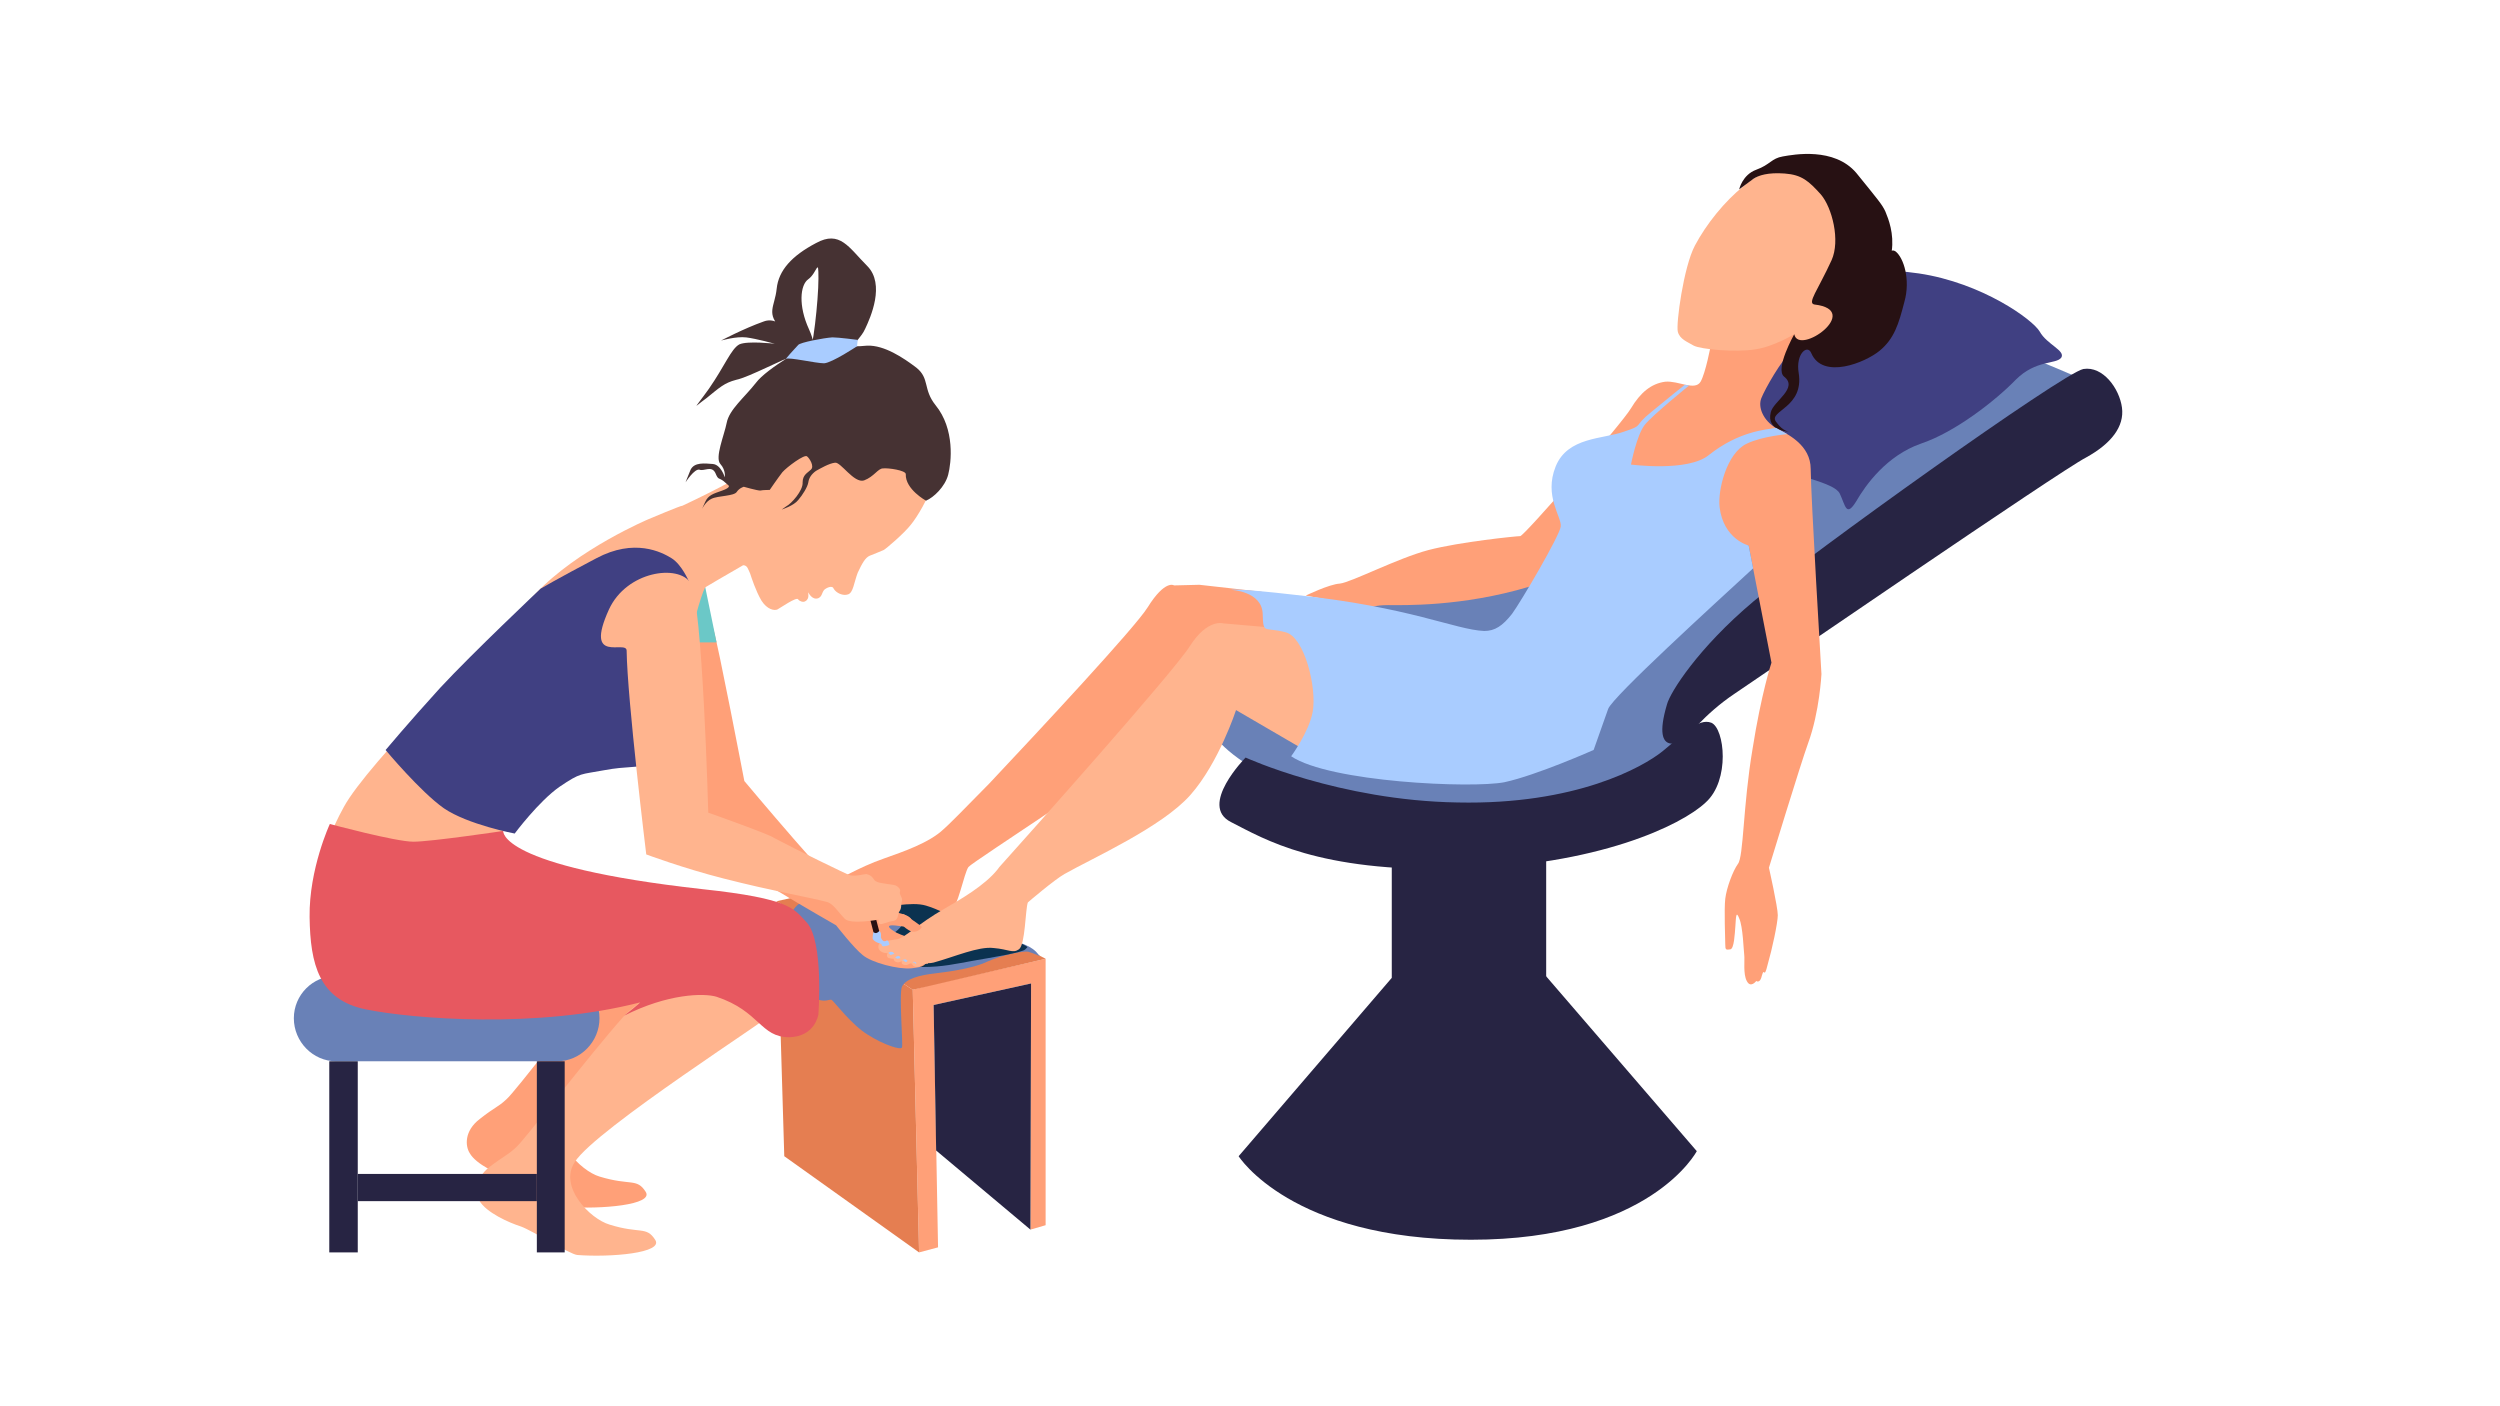<?xml version="1.0" encoding="UTF-8" standalone="no" ?>
<!DOCTYPE svg PUBLIC "-//W3C//DTD SVG 1.1//EN" "http://www.w3.org/Graphics/SVG/1.1/DTD/svg11.dtd">
<svg xmlns="http://www.w3.org/2000/svg" xmlns:xlink="http://www.w3.org/1999/xlink" version="1.1" width="1280" height="720" viewBox="0 0 1280 720" xml:space="preserve">
<desc>Created with Fabric.js 5.2.4</desc>
<defs>
</defs>
<rect x="0" y="0" width="100%" height="100%" fill="transparent"></rect>
<g transform="matrix(1 0 0 1 640 360)" id="102dd273-9c9c-404b-8c53-b9aa4dc573d5"  >
<rect style="stroke: none; stroke-width: 1; stroke-dasharray: none; stroke-linecap: butt; stroke-dashoffset: 0; stroke-linejoin: miter; stroke-miterlimit: 4; fill: rgb(255,255,255); fill-rule: nonzero; opacity: 1; visibility: hidden;" vector-effect="non-scaling-stroke"  x="-640" y="-360" rx="0" ry="0" width="1280" height="720" />
</g>
<g transform="matrix(Infinity NaN NaN Infinity 0 0)" id="5ed83e2c-71a1-422f-9fb1-b644bd15e150"  >
</g>
<g transform="matrix(3.24 0 0 3.24 618.53 360.84)"  >
<g style="" vector-effect="non-scaling-stroke"   >
		<g transform="matrix(1 0 0 1 -90.65 55.25)"  >
<path style="stroke: none; stroke-width: 1; stroke-dasharray: none; stroke-linecap: butt; stroke-dashoffset: 0; stroke-linejoin: miter; stroke-miterlimit: 4; fill: rgb(255,160,120); fill-rule: nonzero; opacity: 1;" vector-effect="non-scaling-stroke"  transform=" translate(-54.13, -142.8)" d="M 72.7 118.6 C 72.7 118.6 85.8 121.1 78.3 129.9 C 77.2 131.3 46.5 147 43.1 152.2 C 40.6 156.1 45.6 161.2 48.6 162.1 C 53.5 163.6 54.5 162.3 55.9 164.5 C 57.3 166.6 48.7 167.3 43.5 166.9 C 42.3 166.8 36.6 163.1 34.6 162.5 C 32.7 161.8 29.1 160.2 28.1 158.4 C 27.4 157.3 27.2 154.9 29.7 153 C 32.1 151.1 32.5 151.2 33.9 149.9 C 35.3 148.7 44.9 136 51 129.1 C 54.5 125.1 65.5 120.9 65.5 120.9 z" stroke-linecap="round" />
</g>
		<g transform="matrix(1 0 0 1 -120.32 49.59)"  >
<path style="stroke: none; stroke-width: 1; stroke-dasharray: none; stroke-linecap: butt; stroke-dashoffset: 0; stroke-linejoin: miter; stroke-miterlimit: 4; fill: rgb(105,129,183); fill-rule: nonzero; opacity: 1;" vector-effect="non-scaling-stroke"  transform=" translate(-24.45, -137.15)" d="M 41.9 143.9 L 7 143.9 C 3.3 143.9 0.3 140.8 0.3 137.1 C 0.3 133.4 3.3 130.4 7 130.4 L 41.9 130.4 C 45.6 130.4 48.6 133.4 48.6 137.1 C 48.6 140.8 45.6 143.9 41.9 143.9 z" stroke-linecap="round" />
</g>
		<g transform="matrix(1 0 0 1 68.32 -22.25)"  >
<path style="stroke: none; stroke-width: 1; stroke-dasharray: none; stroke-linecap: butt; stroke-dashoffset: 0; stroke-linejoin: miter; stroke-miterlimit: 4; fill: rgb(105,129,183); fill-rule: nonzero; opacity: 1;" vector-effect="non-scaling-stroke"  transform=" translate(-213.09, -65.31)" d="M 281.7 35.6 C 281.7 35.6 265 28.2 256.3 26.9 C 247.6 25.7 239 26.2 233.4 28.9 C 227.7 31.6 215.3 43.7 203.7 58.9 C 192 74.1 166.3 68.2 158.6 73.9 C 150.9 79.6 145.5 79.8 144 86.6 C 142.4 93.4 154.7 101 167.6 103 C 180.6 105.1 200.3 104.7 209.6 101.9 C 219 99.1 223 93.2 222 90.7 C 221.1 88.1 222.5 81.1 233.2 72.8 C 244 64.5 280.4 44 281.7 41 C 283.1 38 281.7 35.6 281.7 35.6 z" stroke-linecap="round" />
</g>
		<g transform="matrix(1 0 0 1 106.53 -49.74)"  >
<path style="stroke: none; stroke-width: 1; stroke-dasharray: none; stroke-linecap: butt; stroke-dashoffset: 0; stroke-linejoin: miter; stroke-miterlimit: 4; fill: rgb(64,64,130); fill-rule: nonzero; opacity: 1;" vector-effect="non-scaling-stroke"  transform=" translate(-251.3, -37.82)" d="M 222.9 41.6 C 222.9 41.6 225 45.8 231 48.6 C 237.1 51.5 243.7 52.3 244.6 54.2 C 245.5 56.1 245.6 58 247.2 55.4 C 248.7 52.8 252 48.2 257.4 46.3 C 262.8 44.5 269.2 39.5 272.4 36.2 C 275.6 33 278.8 33.8 279.6 32.7 C 280.3 31.6 277.3 30.6 276.2 28.6 C 275.1 26.7 267.1 20.9 257.1 19.4 C 247.2 17.9 238.1 20.6 234.7 23.4 C 222.9 33.4 222.9 41.6 222.9 41.6 z" stroke-linecap="round" />
</g>
		<g transform="matrix(1 0 0 1 41.23 33.74)"  >
<path style="stroke: none; stroke-width: 1; stroke-dasharray: none; stroke-linecap: butt; stroke-dashoffset: 0; stroke-linejoin: miter; stroke-miterlimit: 4; fill: rgb(39,36,67); fill-rule: nonzero; opacity: 1;" vector-effect="non-scaling-stroke"  transform=" translate(-186, -121.3)" d="M 173.8 110 L 173.8 130.7 C 173.8 130.7 178.7 133.7 186.3 133.7 C 193.9 133.7 198.2 131.1 198.2 131.1 L 198.2 108.9 z" stroke-linecap="round" />
</g>
		<g transform="matrix(1 0 0 1 41.03 63.09)"  >
<path style="stroke: none; stroke-width: 1; stroke-dasharray: none; stroke-linecap: butt; stroke-dashoffset: 0; stroke-linejoin: miter; stroke-miterlimit: 4; fill: rgb(39,36,67); fill-rule: nonzero; opacity: 1;" vector-effect="non-scaling-stroke"  transform=" translate(-185.8, -150.65)" d="M 175.1 129.2 L 149.6 158.9 C 149.6 158.9 157.9 172.1 186.3 172.1 C 214.7 172.1 222 158.1 222 158.1 L 197.1 129.2 z" stroke-linecap="round" />
</g>
		<g transform="matrix(1 0 0 1 41.56 14.34)"  >
<path style="stroke: none; stroke-width: 1; stroke-dasharray: none; stroke-linecap: butt; stroke-dashoffset: 0; stroke-linejoin: miter; stroke-miterlimit: 4; fill: rgb(39,36,67); fill-rule: nonzero; opacity: 1;" vector-effect="non-scaling-stroke"  transform=" translate(-186.33, -101.9)" d="M 150.7 95.9 C 150.7 95.9 165.5 102.7 184.2 103 C 202.9 103.4 213.5 97.4 216.6 94.9 C 219.8 92.3 222.2 89.6 224.3 90.4 C 226.4 91.3 227.3 99.5 223.4 103 C 219.6 106.6 206.3 113 184.2 113.5 C 162.1 114 153.7 108.8 148.4 106.1 C 143.2 103.5 150.7 95.9 150.7 95.9 z" stroke-linecap="round" />
</g>
		<g transform="matrix(1 0 0 1 108.13 -23.48)"  >
<path style="stroke: none; stroke-width: 1; stroke-dasharray: none; stroke-linecap: butt; stroke-dashoffset: 0; stroke-linejoin: miter; stroke-miterlimit: 4; fill: rgb(39,36,67); fill-rule: nonzero; opacity: 1;" vector-effect="non-scaling-stroke"  transform=" translate(-252.91, -64.08)" d="M 220.2 93 C 220.2 93 223.2 89 228 85.8 C 232.8 82.6 279.4 50.6 283.5 48.5 C 287.5 46.3 289.6 43.6 289.2 40.6 C 288.8 37.6 286.2 34 283.1 34.5 C 279.9 35.1 239.8 63.8 231 71.2 C 222.2 78.6 217.8 85.6 217.3 87.5 C 214.6 96.6 220.2 93 220.2 93 z" stroke-linecap="round" />
</g>
		<g transform="matrix(1 0 0 1 58.92 -15.39)"  >
<path style="stroke: none; stroke-width: 1; stroke-dasharray: none; stroke-linecap: butt; stroke-dashoffset: 0; stroke-linejoin: miter; stroke-miterlimit: 4; fill: rgb(255,160,120); fill-rule: nonzero; opacity: 1;" vector-effect="non-scaling-stroke"  transform=" translate(-203.69, -72.16)" d="M 224.2 30.8 C 224.2 30.8 223.4 35.1 222.6 36.5 C 221.7 38 219.1 36.3 217 36.5 C 214.8 36.8 213.1 38.2 211.6 40.7 C 210.2 43.1 194.7 60.9 194.1 60.9 C 193.5 60.9 184.6 61.8 179.6 63.1 C 174.7 64.4 167.4 68.2 165.6 68.4 C 163.9 68.5 160.2 70.3 160.2 70.3 L 170.6 72.2 C 170.6 72.2 171 71.8 173.3 71.8 C 175.5 71.8 184.8 72.1 195.5 68.9 C 206.2 65.7 230.2 62.4 230.2 62.4 L 233.8 80.9 C 233.8 80.9 232.2 85.7 230.8 94.6 C 229.3 103.5 229.4 111.6 228.5 112.7 C 227.7 113.8 226.7 116.5 226.5 118.2 C 226.3 119.9 226.5 124.6 226.5 125.4 C 226.5 126.3 226.6 126.3 227.3 126.2 C 227.9 126.1 228 123.8 228.1 122.5 C 228.2 121.1 228.2 120 228.7 121.3 C 229.3 122.6 229.4 126.4 229.5 127.1 C 229.6 127.9 229.3 130.1 229.9 131.2 C 230.5 132.4 231.4 131.2 231.4 131.2 C 231.4 131.2 232 131.7 232.3 130.3 C 232.7 128.9 232.6 131.1 233.2 128.6 C 233.9 126.2 234.8 122 234.8 120.8 C 234.8 119.5 233.4 113.3 233.4 113.3 C 233.4 113.3 238.4 96.9 239.6 93.6 C 241.4 88.7 241.7 82.7 241.7 82.7 C 241.7 82.7 240 54.1 240 50.3 C 240 46.5 236.4 44.8 234.5 43.8 C 232.6 42.7 231.6 40.6 232.2 39.1 C 232.8 37.6 235.3 33.2 237 31.6 C 238.7 30.1 244.3 30 245.4 26.4 C 246.6 22.7 248 20.9 246.6 16.4 C 245.1 11.9 241.5 12.1 237.4 13.4 C 233.4 14.7 224.2 30.8 224.2 30.8 z" stroke-linecap="round" />
</g>
		<g transform="matrix(1 0 0 1 87.42 -70.06)"  >
<path style="stroke: none; stroke-width: 1; stroke-dasharray: none; stroke-linecap: butt; stroke-dashoffset: 0; stroke-linejoin: miter; stroke-miterlimit: 4; fill: rgb(255,180,142); fill-rule: nonzero; opacity: 1;" vector-effect="non-scaling-stroke"  transform=" translate(-232.19, -17.5)" d="M 235.2 3.4 C 233.7 3.5 232.3 3.1 229.4 5.6 C 226.4 8 223.5 11.6 221.7 15 C 219.9 18.4 218.7 27.4 219 28.6 C 219.3 29.8 220.5 30.2 221.5 30.8 C 222.6 31.4 228.2 31.9 231.2 31.4 C 234.1 31 237.4 29 237.4 29 C 237.4 29 237.6 30.1 238.7 30.1 C 239.8 30.1 242 29.1 243 27.8 C 243.9 26.6 243.8 25.3 243.4 25.1 C 243 24.9 242.2 24.7 242.2 24.7 C 242.2 24.7 244.4 21.3 245.1 18.2 C 245.7 15.1 245.6 11.3 243.7 8.3 C 241.8 5.4 238 3.3 235.2 3.4 z" stroke-linecap="round" />
</g>
		<g transform="matrix(1 0 0 1 97.17 -65.1)"  >
<path style="stroke: none; stroke-width: 1; stroke-dasharray: none; stroke-linecap: butt; stroke-dashoffset: 0; stroke-linejoin: miter; stroke-miterlimit: 4; fill: rgb(39,17,19); fill-rule: nonzero; opacity: 1;" vector-effect="non-scaling-stroke"  transform=" translate(-241.94, -22.45)" d="M 228.7 6.1 C 228.7 6.1 229.2 3.8 231.4 3 C 233.6 2.2 233.8 1.2 235.6 0.9 C 237.3 0.6 243.7 -0.6 247.2 3.5 C 250.6 7.7 251.3 8.5 251.8 9.6 C 252.3 10.8 253.2 13.1 252.8 15.9 C 252.4 18.6 252.4 18.6 252.4 18.6 C 252.4 18.6 252 15 253.4 15.9 C 254.7 16.9 255.8 20.4 254.8 23.9 C 253.9 27.4 253.2 29.7 250.9 31.6 C 248.6 33.5 241.9 36.2 240.1 32 C 239.5 30.5 237.6 32.1 238.1 35.1 C 239 40.6 233.3 41.1 234.5 42.8 C 235.7 44.5 236.7 44.4 236.7 44.4 C 236.7 44.4 232.9 44.4 233.7 41.3 C 234.1 39.6 238.1 37.5 235.8 35.7 C 234.3 34.5 237.4 29 237.4 29 C 238.1 32.5 248.3 25.2 240.6 24.3 C 239.4 24.1 241.1 22.1 243.3 17.3 C 244.7 14.2 243.4 9 241.6 6.9 C 239.7 4.8 238.6 3.8 235.9 3.6 C 233.2 3.4 231.8 3.9 231 4.4 C 230.2 5 228.7 6.1 228.7 6.1 z" stroke-linecap="round" />
</g>
		<g transform="matrix(1 0 0 1 -36.17 63.34)"  >
<path style="stroke: none; stroke-width: 1; stroke-dasharray: none; stroke-linecap: butt; stroke-dashoffset: 0; stroke-linejoin: miter; stroke-miterlimit: 4; fill: rgb(255,160,120); fill-rule: nonzero; opacity: 1;" vector-effect="non-scaling-stroke"  transform=" translate(-108.6, -150.9)" d="M 100.6 131.9 L 119.1 127.7 L 119.1 169.8 L 116.7 170.5 L 116.8 131.6 L 101.4 135 L 102.1 173.3 L 99.1 174.1 L 98.1 132.6 z" stroke-linecap="round" />
</g>
		<g transform="matrix(1 0 0 1 -35.67 63.49)"  >
<path style="stroke: none; stroke-width: 1; stroke-dasharray: none; stroke-linecap: butt; stroke-dashoffset: 0; stroke-linejoin: miter; stroke-miterlimit: 4; fill: rgb(39,36,67); fill-rule: nonzero; opacity: 1;" vector-effect="non-scaling-stroke"  transform=" translate(-109.1, -151.05)" d="M 116.7 170.5 L 101.8 158 L 101.4 135 L 116.8 131.6 z" stroke-linecap="round" />
</g>
		<g transform="matrix(1 0 0 1 -56.92 58.79)"  >
<path style="stroke: none; stroke-width: 1; stroke-dasharray: none; stroke-linecap: butt; stroke-dashoffset: 0; stroke-linejoin: miter; stroke-miterlimit: 4; fill: rgb(229,126,81); fill-rule: nonzero; opacity: 1;" vector-effect="non-scaling-stroke"  transform=" translate(-87.85, -146.35)" d="M 99.1 174.1 L 77.8 158.9 L 76.6 118.6 L 98.1 132.6 z" stroke-linecap="round" />
</g>
		<g transform="matrix(1 0 0 1 -46.92 36.09)"  >
<path style="stroke: none; stroke-width: 1; stroke-dasharray: none; stroke-linecap: butt; stroke-dashoffset: 0; stroke-linejoin: miter; stroke-miterlimit: 4; fill: rgb(229,126,81); fill-rule: nonzero; opacity: 1;" vector-effect="non-scaling-stroke"  transform=" translate(-97.85, -123.65)" d="M 98.1 132.6 L 119.1 127.7 L 94.2 114.7 L 76.6 118.6 z" stroke-linecap="round" />
</g>
		<g transform="matrix(1 0 0 1 -46.22 40.86)"  >
<path style="stroke: none; stroke-width: 1; stroke-dasharray: none; stroke-linecap: butt; stroke-dashoffset: 0; stroke-linejoin: miter; stroke-miterlimit: 4; fill: rgb(105,129,183); fill-rule: nonzero; opacity: 1;" vector-effect="non-scaling-stroke"  transform=" translate(-98.55, -128.42)" d="M 95.7 115 C 95.7 115 103.8 118.6 105.4 119.8 C 107.1 121 114.6 125 115.4 125.3 C 116.2 125.6 117 126 117.6 126.6 C 118.1 127.2 118.2 127.3 118.2 127.3 C 118.2 127.3 117.4 126.9 116.4 126.6 C 115.4 126.4 112 127.2 110 128.1 C 108 129.1 104.3 129.7 101.7 130 C 99 130.3 97 130.9 96.4 132.1 C 95.9 133.2 96.6 141.3 96.4 141.7 C 96.3 142.2 93.5 141.3 91 139.7 C 88.5 138.2 85.7 134.5 85.3 134.2 C 84.9 134 84.2 134.8 82.3 133.8 C 80.5 132.7 78.9 131.4 78.9 131.4 L 79.1 120.2 C 79.1 120.2 78.9 120.5 79.2 120 C 79.6 119.5 80.1 118.6 82.1 118.3 C 84.1 118 84.1 118 84.1 118 C 84.1 118 88.6 117.5 90.4 117.2 C 92.2 116.9 95.7 115 95.7 115 z" stroke-linecap="round" />
</g>
		<g transform="matrix(1 0 0 1 -45.17 34.99)"  >
<path style="stroke: none; stroke-width: 1; stroke-dasharray: none; stroke-linecap: butt; stroke-dashoffset: 0; stroke-linejoin: miter; stroke-miterlimit: 4; fill: rgb(11,50,80); fill-rule: nonzero; opacity: 1;" vector-effect="non-scaling-stroke"  transform=" translate(-99.6, -122.55)" d="M 96.1 116.1 C 96.1 116.1 91.6 117.7 88.9 118.1 C 86.3 118.5 82.9 117.7 83 118.4 C 83.2 119.1 85 122.2 90.3 122 C 93.6 121.9 96.4 120.7 96.4 122.1 C 96.5 123.4 91.6 125.3 93.1 126.4 C 94.6 127.5 96.6 129 99.7 129 C 102.8 129 104.9 128.5 107.7 128 C 110.6 127.5 115.5 126.7 115.9 126.2 C 116.3 125.7 116.8 126.1 113.9 124.6 C 111 123 96.1 116.1 96.1 116.1 z" stroke-linecap="round" />
</g>
		<g transform="matrix(1 0 0 1 -23.71 6.95)"  >
<path style="stroke: none; stroke-width: 1; stroke-dasharray: none; stroke-linecap: butt; stroke-dashoffset: 0; stroke-linejoin: miter; stroke-miterlimit: 4; fill: rgb(255,160,120); fill-rule: nonzero; opacity: 1;" vector-effect="non-scaling-stroke"  transform=" translate(-121.06, -94.51)" d="M 156.1 72.2 C 154.7 70.7 153.2 69.7 153.2 69.7 L 143.4 68.6 L 139.4 68.7 C 139.4 68.7 138 67.7 135.2 72.2 C 133.2 75.4 118.2 91.5 110.2 100 C 106.5 103.8 103.4 106.9 103 107.2 C 100.7 109.4 96.5 110.8 93.7 111.8 C 89.1 113.4 86.8 115.2 85.6 115.2 C 84.5 115.3 82.9 115.1 82.6 115.4 C 82.2 115.8 82.2 116.5 82.9 116.9 C 83.3 117.2 83.7 117 83.5 117.3 C 83.3 117.5 83.6 117.9 83.7 118 C 84 118.2 84.4 118.2 84.4 118.2 C 84.4 118.2 84.3 118.5 84.5 118.7 C 84.9 119 85.4 118.9 85.5 118.8 C 85.7 118.7 85.3 119.2 85.7 119.4 C 86.1 119.6 86.3 119.5 86.7 119.4 C 87.1 119.3 87 119.5 87.2 119.8 C 87.4 120 87.9 120.2 88.5 120 C 89.2 119.8 89.6 119.9 89.6 119.9 Q 89.6 119.9 89.6 119.9 Q 90 119.9 90.5 119.9 C 93.9 119.6 97.9 118.6 100.2 119.3 C 102.6 120 103 120.8 104.1 120.2 C 105.2 119.7 106.2 114.2 106.9 113.2 C 107.2 112.8 113.9 108.4 120 104.3 C 124.9 101.4 130.2 97.9 132.4 95.4 C 137 90.3 140.8 82.8 140.8 82.8 L 159.8 88 C 159.8 88 157.5 73.7 156.1 72.2 z" stroke-linecap="round" />
</g>
		<g transform="matrix(1 0 0 1 -66.48 10.86)"  >
<path style="stroke: none; stroke-width: 1; stroke-dasharray: none; stroke-linecap: butt; stroke-dashoffset: 0; stroke-linejoin: miter; stroke-miterlimit: 4; fill: rgb(255,160,120); fill-rule: nonzero; opacity: 1;" vector-effect="non-scaling-stroke"  transform=" translate(-78.3, -98.41)" d="M 64.9 67.6 C 64.9 67.6 65.9 73.6 66.6 75.6 C 67.3 77.7 71.5 99.6 71.5 99.6 C 71.5 99.6 86.3 117.3 89.4 119.5 C 89.4 119.5 93.7 119.8 96.1 120.5 C 97.8 120.9 97.9 121.5 97.9 121.5 C 97.9 121.5 99 123 95.9 122.5 C 92.6 122 95.6 123.6 95.6 123.6 C 95.6 123.6 99.4 125.3 101.4 125.3 C 101.7 125.3 101.7 126.6 101.1 127.3 C 99.7 128.9 100.2 128.9 97.9 129.2 C 95.8 129.4 91.6 128.3 90.2 127.1 C 88.8 126 86 122.4 86 122.4 C 86 122.4 65.3 110.6 64.3 108.5 C 63.2 106.3 55 82.2 55 82.2 z" stroke-linecap="round" />
</g>
		<g transform="matrix(1 0 0 1 -14.16 14.26)"  >
<path style="stroke: none; stroke-width: 1; stroke-dasharray: none; stroke-linecap: butt; stroke-dashoffset: 0; stroke-linejoin: miter; stroke-miterlimit: 4; fill: rgb(255,180,142); fill-rule: nonzero; opacity: 1;" vector-effect="non-scaling-stroke"  transform=" translate(-130.62, -101.82)" d="M 162.8 78.3 C 161.1 77.3 159.9 75.8 159.9 75.8 L 147.2 74.7 C 147.2 74.7 144.7 73.9 141.9 78.3 C 139.4 82.3 116.3 108.2 111.8 113.2 Q 111.6 113.5 111.5 113.6 C 109.5 116.1 105.7 118.3 103.1 119.8 C 98.9 122.2 97 124.3 95.7 124.6 C 94.7 124.8 93.1 124.9 92.9 125.2 C 92.5 125.7 92.6 126.4 93.4 126.7 C 93.9 126.9 94.2 126.7 94.1 126.9 C 93.9 127.3 94.2 127.6 94.4 127.6 C 94.7 127.7 95.1 127.7 95.1 127.7 C 95.1 127.7 95.1 128 95.3 128.1 C 95.7 128.4 96.2 128.2 96.3 128.1 C 96.5 128 96.2 128.5 96.6 128.6 C 97 128.8 97.2 128.7 97.6 128.5 C 98 128.3 97.9 128.5 98.2 128.8 C 98.4 129 98.9 129.1 99.4 128.8 C 100.1 128.4 100.5 128.5 100.5 128.5 Q 100.5 128.4 100.5 128.4 Q 101 128.4 101.4 128.3 C 104.7 127.4 108.5 125.7 110.9 126 C 113.3 126.2 113.9 126.9 114.9 126.2 C 115.9 125.5 115.9 119.9 116.3 118.8 C 116.4 118.7 120.5 115.2 122.1 114.3 C 126.5 111.8 137.5 106.9 142 101.8 C 146.5 96.7 149.2 88.4 149.2 88.4 L 160.7 95.1 C 160.7 95.1 176.9 87.1 162.8 78.3 z" stroke-linecap="round" />
</g>
		<g transform="matrix(1 0 0 1 -51.94 36.64)"  >
<path style="stroke: none; stroke-width: 1; stroke-dasharray: none; stroke-linecap: butt; stroke-dashoffset: 0; stroke-linejoin: miter; stroke-miterlimit: 4; fill: rgb(169,204,255); fill-rule: nonzero; opacity: 1;" vector-effect="non-scaling-stroke"  transform=" translate(-92.84, -124.2)" d="M 92.2 123.1 L 91.9 123.5 C 91.9 123.5 91.7 124.2 91.8 124.6 C 92 124.9 92.5 125.2 93 125.3 C 93.6 125.3 93.9 125.3 93.9 125.3 C 93.9 125.3 93.8 125 93.5 124.9 C 93.3 124.8 93 124.4 93.1 124.1 C 93.1 123.9 93.1 123.4 92.8 123.3 C 92.4 123.1 92.2 123.1 92.2 123.1 z" stroke-linecap="round" />
</g>
		<g transform="matrix(1 0 0 1 -53.07 33.46)"  >
<path style="stroke: none; stroke-width: 1; stroke-dasharray: none; stroke-linecap: butt; stroke-dashoffset: 0; stroke-linejoin: miter; stroke-miterlimit: 4; fill: rgb(39,17,19); fill-rule: nonzero; opacity: 1;" vector-effect="non-scaling-stroke"  transform=" translate(-91.7, -121.01)" d="M 91.5 118.4 L 92.8 123.3 C 92.8 123.3 92.7 123.5 92.4 123.6 C 92.2 123.7 91.9 123.5 91.9 123.5 L 90.6 118.5 z" stroke-linecap="round" />
</g>
		<g transform="matrix(1 0 0 1 -51.12 37.71)"  >
<path style="stroke: none; stroke-width: 1; stroke-dasharray: none; stroke-linecap: butt; stroke-dashoffset: 0; stroke-linejoin: miter; stroke-miterlimit: 4; fill: rgb(169,204,255); fill-rule: nonzero; opacity: 1;" vector-effect="non-scaling-stroke"  transform=" translate(-93.65, -125.27)" d="M 93 125.2 C 93.1 125.3 93.1 125.3 93.2 125.5 C 93.2 125.7 93.5 125.8 93.7 125.7 C 94 125.7 94.4 125.5 94.4 125.5 C 94.4 125.5 94.4 125.2 94.3 125.1 C 94.3 124.9 94.1 124.8 94 124.8 C 94 124.8 93.9 124.9 93.5 125 C 92.9 125.1 92.9 125.2 92.9 125.2 C 92.9 125.2 92.9 125.2 93 125.2 z" stroke-linecap="round" />
</g>
		<g transform="matrix(1 0 0 1 -50.07 39.29)"  >
<path style="stroke: none; stroke-width: 1; stroke-dasharray: none; stroke-linecap: butt; stroke-dashoffset: 0; stroke-linejoin: miter; stroke-miterlimit: 4; fill: rgb(169,204,255); fill-rule: nonzero; opacity: 1;" vector-effect="non-scaling-stroke"  transform=" translate(-94.7, -126.85)" d="M 94.2 126.8 C 94.2 126.8 94.4 126.8 94.4 126.9 C 94.5 127 94.5 127.1 94.6 127.1 C 94.7 127.1 95.2 126.9 95.2 126.9 C 95.2 126.9 95.1 126.8 95 126.7 C 94.9 126.6 94.8 126.6 94.6 126.6 C 94.5 126.6 94.2 126.8 94.2 126.8 z" stroke-linecap="round" />
</g>
		<g transform="matrix(1 0 0 1 -49.05 39.92)"  >
<path style="stroke: none; stroke-width: 1; stroke-dasharray: none; stroke-linecap: butt; stroke-dashoffset: 0; stroke-linejoin: miter; stroke-miterlimit: 4; fill: rgb(169,204,255); fill-rule: nonzero; opacity: 1;" vector-effect="non-scaling-stroke"  transform=" translate(-95.72, -127.48)" d="M 95.3 127.5 C 95.3 127.5 95.4 127.5 95.5 127.6 C 95.5 127.6 95.6 127.7 95.7 127.7 C 95.7 127.7 96 127.6 96.1 127.6 C 96.2 127.6 96.1 127.4 96 127.3 C 95.9 127.2 95.7 127.3 95.6 127.3 C 95.4 127.4 95.3 127.5 95.3 127.5 z" stroke-linecap="round" />
</g>
		<g transform="matrix(1 0 0 1 -47.92 40.44)"  >
<path style="stroke: none; stroke-width: 1; stroke-dasharray: none; stroke-linecap: butt; stroke-dashoffset: 0; stroke-linejoin: miter; stroke-miterlimit: 4; fill: rgb(169,204,255); fill-rule: nonzero; opacity: 1;" vector-effect="non-scaling-stroke"  transform=" translate(-96.85, -128)" d="M 96.4 128 C 96.4 128 96.6 127.9 96.7 128 Q 96.8 128.1 96.9 128.2 C 96.9 128.2 97 128.2 97.1 128.2 C 97.2 128.1 97.3 128 97.3 128 C 97.3 128 97.1 127.9 97 127.8 C 97 127.8 96.9 127.8 96.8 127.8 C 96.6 127.8 96.4 128 96.4 128 z" stroke-linecap="round" />
</g>
		<g transform="matrix(1 0 0 1 -46.37 40.77)"  >
<path style="stroke: none; stroke-width: 1; stroke-dasharray: none; stroke-linecap: butt; stroke-dashoffset: 0; stroke-linejoin: miter; stroke-miterlimit: 4; fill: rgb(169,204,255); fill-rule: nonzero; opacity: 1;" vector-effect="non-scaling-stroke"  transform=" translate(-98.4, -128.33)" d="M 98.2 128.3 C 98.2 128.3 98.3 128.3 98.4 128.3 C 98.5 128.4 98.5 128.5 98.5 128.5 L 98.7 128.4 C 98.7 128.4 98.6 128.2 98.4 128.2 C 98.3 128.1 98.2 128.2 98.2 128.2 Q 98.2 128.2 98.2 128.2 C 98.2 128.2 98.1 128.3 98.1 128.3 z" stroke-linecap="round" />
</g>
		<g transform="matrix(1 0 0 1 47.58 -18.98)"  >
<path style="stroke: none; stroke-width: 1; stroke-dasharray: none; stroke-linecap: butt; stroke-dashoffset: 0; stroke-linejoin: miter; stroke-miterlimit: 4; fill: rgb(169,204,255); fill-rule: nonzero; opacity: 1;" vector-effect="non-scaling-stroke"  transform=" translate(-192.35, -68.58)" d="M 220.8 37.1 C 220.8 37.1 215.1 41.7 213.8 43.3 C 212.5 44.9 211.6 49.6 211.6 49.6 C 211.6 49.6 220.6 50.8 223.9 48.1 C 228.7 44.3 232.9 44.1 234.5 43.8 L 236.3 44.8 C 236.3 44.8 232.4 45.1 229.9 46.3 C 226.7 47.8 225.3 53.7 225.6 56.3 C 226.2 61.4 230.2 62.4 230.2 62.4 L 230.9 66 C 224.5 71.9 208.8 86.2 208 88.2 C 207.3 90.2 205.7 94.7 205.7 94.7 C 205.7 94.7 196.7 98.7 191.6 99.8 C 186.5 100.8 164 99.8 157.9 95.7 C 157.9 95.7 160.7 91.9 161.3 88.7 C 162 84.9 160 76.8 157 76.1 C 153.6 75.2 153.5 76.5 153.4 73.2 C 153.3 69.6 148.4 69.4 148.4 69.4 C 148.4 69.4 149.1 69.1 158.6 70.2 C 176.7 72.1 183.8 75.7 188.4 75.9 C 190.1 75.9 191.3 75.1 192.8 73.2 C 194.2 71.3 200.3 60.9 200.5 59.4 C 200.7 57.9 197.8 54.6 199.7 49.9 C 201.6 45.2 207.2 45.6 210.5 44.4 C 213.8 43.3 211.8 43.7 214.8 41.3 C 217.7 38.9 220.1 37 220.1 37 z" stroke-linecap="round" />
</g>
		<g transform="matrix(1 0 0 1 -46.71 34.46)"  >
<path style="stroke: none; stroke-width: 1; stroke-dasharray: none; stroke-linecap: butt; stroke-dashoffset: 0; stroke-linejoin: miter; stroke-miterlimit: 4; fill: rgb(255,160,120); fill-rule: nonzero; opacity: 1;" vector-effect="non-scaling-stroke"  transform=" translate(-98.07, -122.01)" d="M 96.6 120.6 L 97.7 121.3 C 97.7 121.3 99.3 122.4 99.5 122.6 C 99.7 122.7 98.9 123.6 98 123.4 C 97.3 123.2 96.6 122.5 96.6 122.5 L 96.6 121 z" stroke-linecap="round" />
</g>
		<g transform="matrix(1 0 0 1 -81.07 -15.96)"  >
<path style="stroke: none; stroke-width: 1; stroke-dasharray: none; stroke-linecap: butt; stroke-dashoffset: 0; stroke-linejoin: miter; stroke-miterlimit: 4; fill: rgb(107,200,199); fill-rule: nonzero; opacity: 1;" vector-effect="non-scaling-stroke"  transform=" translate(-63.7, -71.6)" d="M 64.6 65.5 L 67.1 77.7 L 60.3 77.7 z" stroke-linecap="round" />
</g>
		<g transform="matrix(1 0 0 1 -92.27 -7.61)"  >
<path style="stroke: none; stroke-width: 1; stroke-dasharray: none; stroke-linecap: butt; stroke-dashoffset: 0; stroke-linejoin: miter; stroke-miterlimit: 4; fill: rgb(255,180,142); fill-rule: nonzero; opacity: 1;" vector-effect="non-scaling-stroke"  transform=" translate(-52.5, -79.94)" d="M 38.5 70 C 45.2 62.9 56.4 58.2 56.4 58.2 L 56.7 58.2 Q 56.4 58.2 56.4 58.2 C 56.4 58.2 61.6 56 61.7 56.1 C 66.6 53.8 72.7 50.7 77.1 47.5 C 83.6 42.7 91.2 42.9 94.3 45 C 97.4 47.1 99.9 48.8 100.1 50.2 C 100.2 51.6 101 52.2 100.9 53.2 C 100.7 54.7 98.8 57.9 97.8 59.1 C 96.8 60.4 93.9 62.9 93.5 63.1 C 93 63.3 92.1 63.7 91.3 64 C 90.6 64.3 90.1 65.2 89.4 66.7 C 88.8 68.3 88.7 69.8 87.9 70.1 C 87.1 70.4 86 69.9 85.6 69.2 C 85.4 68.6 84.4 69.1 84.1 69.4 C 83.7 69.9 83.8 70.4 83.2 70.7 C 82.2 71.1 81.6 69.8 81.6 69.8 C 81.5 69.8 81.9 70.8 81.1 71.2 C 80.8 71.4 80.2 71.2 80 70.9 C 79.8 70.4 77.1 72.3 76.7 72.5 C 76.2 72.7 75.1 72.5 74.2 71.1 C 73.3 69.6 72.6 67.4 72.4 66.8 C 72.1 66.2 72 65.5 71.3 65.5 C 69 66.8 65.3 69 65.3 69 C 63.9 71.5 59.9 89.8 58.9 92.1 C 58 94.5 54 98.4 49.8 97.2 C 45.6 96 38.5 100.9 36.1 103.7 C 33.6 106.5 32.2 108.9 33.5 109.5 C 34.9 110.1 36.3 112 39.5 113 C 41 113.5 30.6 116.8 23.2 115.2 C 15.8 113.5 4.1 116.3 4.1 116.3 C 4.1 116.3 4.1 111.1 8.2 103.7 C 12 96.7 31.8 77.2 38.5 70 z" stroke-linecap="round" />
</g>
		<g transform="matrix(1 0 0 1 -61.62 -52.27)"  >
<path style="stroke: none; stroke-width: 1; stroke-dasharray: none; stroke-linecap: butt; stroke-dashoffset: 0; stroke-linejoin: miter; stroke-miterlimit: 4; fill: rgb(70,50,51); fill-rule: nonzero; opacity: 1;" vector-effect="non-scaling-stroke"  transform=" translate(-83.15, -35.28)" d="M 100.2 55.3 C 101.4 54.8 103.2 53.1 103.7 51.2 C 104.2 49.3 104.8 44 101.7 40.2 C 99.7 37.7 100.8 36 98.7 34.3 C 96.6 32.7 93.6 30.7 90.9 30.8 C 90 30.9 89.4 30.9 89 30.9 C 88.2 31 88.2 31 88.2 31 C 88.2 31 88.8 30.6 89.4 29.9 C 89.8 29.4 90.3 28.8 90.6 28.1 C 91.4 26.4 93.8 21.1 90.9 18.2 C 88 15.3 86.6 12.5 82.8 14.6 C 79 16.6 76.9 18.9 76.6 21.8 C 76.3 24.7 74.8 25.7 77.4 28.2 C 80 30.7 80 30.7 80 30.7 C 80 30.7 77.5 25.8 74.5 27 C 71.4 28.1 67.8 30 67.8 30 C 67.8 30 70.2 29.3 71.8 29.5 C 73.4 29.7 76.3 30.5 76.3 30.5 C 76.3 30.5 72 30 70.7 30.6 C 69.4 31.3 68.4 34 65.9 37.6 C 63.4 41.1 63.3 40.7 65.5 39.1 C 67.6 37.4 68.3 36.7 70.2 36.2 C 72.2 35.8 78 32.7 79.1 32.5 C 80.3 32.3 81.5 31.6 81.5 31.6 C 81.5 31.6 83.4 32 81.7 28.2 C 80 24.5 80.3 21.2 81.6 20.3 C 83 19.3 83.2 16.7 83.2 20.2 C 83.2 23.6 82.3 31.9 81.6 32.4 C 80.8 32.8 81.6 30.8 81.6 30.8 C 81.6 30.8 75.1 34.3 73.3 36.7 C 71.5 39 69.1 40.9 68.7 43 C 68.3 45 66.8 48.5 67.7 49.5 C 68.6 50.5 68.4 51.6 68.4 51.6 C 68.4 51.6 67.8 49.6 66.5 49.5 C 65.2 49.4 63.6 49.2 63 50.4 C 62.5 51.6 62.2 52.4 62.2 52.4 C 62.2 52.4 63.6 50.2 64.4 50.4 C 65.1 50.7 66.3 49.7 66.9 50.9 C 67.4 52.1 67.4 51.6 68.2 52.2 C 69 52.9 69 52.9 69 52.9 C 69 52.9 69.4 53.2 68 53.7 C 66.6 54.2 65.8 54.4 65.3 55.5 C 64.8 56.6 64.8 56.6 64.8 56.6 C 64.8 56.6 65.4 55.4 66.3 55 C 67.3 54.5 69.9 54.6 70.3 53.9 C 70.7 53.3 71.4 53.1 71.4 53.1 C 71.4 53.1 73.5 53.7 74 53.7 C 74.4 53.6 75.5 53.6 75.5 53.6 C 75.5 53.6 76.8 51.7 77.5 50.8 C 78.2 50 81 47.9 81.4 48.3 C 81.8 48.6 82.6 49.9 82 50.4 C 81.5 50.9 80.7 51.2 80.7 52.4 C 80.8 53.7 78.9 55.8 78.1 56.2 C 77.4 56.7 77.4 56.7 77.4 56.7 C 77.4 56.7 79.3 56.1 80 55.2 C 80.7 54.4 81.5 53.1 81.6 52.4 C 81.7 51.7 82.1 51.1 82.8 50.6 C 83.5 50.2 84.9 49.4 85.8 49.3 C 86.7 49.1 88.8 52.6 90.4 52.1 C 92 51.5 92.6 50.2 93.4 50.2 C 94.2 50.1 97 50.5 97 51.1 C 96.9 53.5 100.2 55.3 100.2 55.3 z" stroke-linecap="round" />
</g>
		<g transform="matrix(1 0 0 1 -61.04 -56.01)"  >
<path style="stroke: none; stroke-width: 1; stroke-dasharray: none; stroke-linecap: butt; stroke-dashoffset: 0; stroke-linejoin: miter; stroke-miterlimit: 4; fill: rgb(169,204,255); fill-rule: nonzero; opacity: 1;" vector-effect="non-scaling-stroke"  transform=" translate(-83.73, -31.55)" d="M 85.4 29.5 C 86.4 29.5 89.4 29.9 89.4 29.9 L 89.3 30.9 C 89.3 30.9 85.4 33.5 84.1 33.6 C 82.8 33.6 78.5 32.6 78.1 32.9 C 77.8 33.1 79.6 31.1 80 30.7 C 80.3 30.3 84 29.6 85.4 29.5 z" stroke-linecap="round" />
</g>
		<g transform="matrix(1 0 0 1 -106.02 -2.24)"  >
<path style="stroke: none; stroke-width: 1; stroke-dasharray: none; stroke-linecap: butt; stroke-dashoffset: 0; stroke-linejoin: miter; stroke-miterlimit: 4; fill: rgb(64,64,130); fill-rule: nonzero; opacity: 1;" vector-effect="non-scaling-stroke"  transform=" translate(-38.75, -85.31)" d="M 62.7 68 C 62.7 68 61.6 65.4 60 64.4 C 58.4 63.4 54.1 61.2 48.1 64.4 C 42 67.6 39.3 69.2 39.3 69.2 C 39.3 69.2 28.5 79.4 23.4 84.9 C 18.4 90.4 14.8 94.7 14.8 94.7 C 14.8 94.7 20.3 101.3 24 103.9 C 27.8 106.5 35.2 107.9 35.2 107.9 C 35.2 107.9 39 102.8 42.3 100.5 C 45.7 98.2 45.6 98.6 49.3 97.9 C 53 97.2 54.6 97.6 56.2 96.9 C 57.7 96.3 59.2 93.4 59.8 90.8 C 60.5 88.3 58.9 86.1 58.6 80.9 C 58.3 75.8 62.7 68 62.7 68 z" stroke-linecap="round" />
</g>
		<g transform="matrix(1 0 0 1 -72.14 6.9)"  >
<path style="stroke: none; stroke-width: 1; stroke-dasharray: none; stroke-linecap: butt; stroke-dashoffset: 0; stroke-linejoin: miter; stroke-miterlimit: 4; fill: rgb(255,180,142); fill-rule: nonzero; opacity: 1;" vector-effect="non-scaling-stroke"  transform=" translate(-72.64, -94.45)" d="M 96.1 117.1 C 96.2 116.8 96 116.4 95.4 116.1 C 94.8 115.9 92.9 115.8 92.4 115.5 C 91.8 115.3 92 114.6 90.8 114.3 C 90.4 114.3 89.1 114.7 88.2 114.5 C 87.8 114.4 79.8 110.5 76.2 108.6 C 75.7 108.1 65.8 104.6 65.8 104.6 C 65.8 104.6 64.9 71.2 63 68.3 C 61.1 65.3 52.9 66.4 50.1 72.5 C 46.1 81.3 52.9 77.2 52.9 79 C 53 86.7 56 111.2 56 111.2 C 56 111.2 61.9 113.4 68.2 115 C 76 117 81.9 118 84.5 118.7 C 85.5 118.9 86.4 120.4 87.4 121.4 C 88.4 122.3 92.7 121.5 92.7 121.5 C 92.7 121.5 92.6 122 92.9 122.2 C 93.3 122.3 94.2 121.8 95.1 121.7 C 95.9 121.5 95.7 120.7 96 120.2 C 96.4 119.7 96.2 119.2 96.4 118.6 C 96.6 118.1 95.9 117.5 96.1 117.1 z" stroke-linecap="round" />
</g>
		<g transform="matrix(1 0 0 1 -90.25 60.85)"  >
<path style="stroke: none; stroke-width: 1; stroke-dasharray: none; stroke-linecap: butt; stroke-dashoffset: 0; stroke-linejoin: miter; stroke-miterlimit: 4; fill: rgb(255,180,142); fill-rule: nonzero; opacity: 1;" vector-effect="non-scaling-stroke"  transform=" translate(-54.52, -148.4)" d="M 74.3 122.2 C 74.3 122.2 84.6 126.6 77.1 135.5 C 76 136.8 48 154.6 44.7 159.8 C 42.1 163.7 47.1 168.8 50.2 169.7 C 55 171.2 56 169.9 57.4 172.1 C 58.8 174.2 50.3 174.9 45.1 174.5 C 43.9 174.4 38.1 170.7 36.2 170 C 34.3 169.4 30.7 167.8 29.6 165.9 C 29 164.8 28.8 162.5 31.2 160.6 C 33.7 158.7 34 158.8 35.4 157.5 C 36.8 156.3 46.4 143.6 52.5 136.7 C 56.1 132.7 67.1 128.5 67.1 128.5 z" stroke-linecap="round" />
</g>
		<g transform="matrix(1 0 0 1 -136.62 71.44)"  >
<path style="stroke: none; stroke-width: 1; stroke-dasharray: none; stroke-linecap: butt; stroke-dashoffset: 0; stroke-linejoin: miter; stroke-miterlimit: 4; fill: rgb(39,36,67); fill-rule: nonzero; opacity: 1;" vector-effect="non-scaling-stroke"  transform=" translate(-8.15, -159)" d="M 10.4 174.1 L 5.9 174.1 L 5.9 143.9 L 10.4 143.9 z" stroke-linecap="round" />
</g>
		<g transform="matrix(1 0 0 1 -103.87 71.44)"  >
<path style="stroke: none; stroke-width: 1; stroke-dasharray: none; stroke-linecap: butt; stroke-dashoffset: 0; stroke-linejoin: miter; stroke-miterlimit: 4; fill: rgb(39,36,67); fill-rule: nonzero; opacity: 1;" vector-effect="non-scaling-stroke"  transform=" translate(-40.9, -159)" d="M 43.1 174.1 L 38.7 174.1 L 38.7 143.9 L 43.1 143.9 z" stroke-linecap="round" />
</g>
		<g transform="matrix(1 0 0 1 -120.22 76.29)"  >
<path style="stroke: none; stroke-width: 1; stroke-dasharray: none; stroke-linecap: butt; stroke-dashoffset: 0; stroke-linejoin: miter; stroke-miterlimit: 4; fill: rgb(39,36,67); fill-rule: nonzero; opacity: 1;" vector-effect="non-scaling-stroke"  transform=" translate(-24.55, -163.85)" d="M 38.7 166 L 10.4 166 L 10.4 161.7 L 38.7 161.7 z" stroke-linecap="round" />
</g>
		<g transform="matrix(1 0 0 1 -101.71 35.69)"  >
<path style="stroke: none; stroke-width: 1; stroke-dasharray: none; stroke-linecap: butt; stroke-dashoffset: 0; stroke-linejoin: miter; stroke-miterlimit: 4; fill: rgb(231,88,96); fill-rule: nonzero; opacity: 1;" vector-effect="non-scaling-stroke"  transform=" translate(-43.07, -123.25)" d="M 33.4 107.5 C 33.4 107.5 22 109.2 19.2 109.2 C 16.4 109.2 6 106.4 6 106.4 C 6 106.4 2.7 113.5 2.8 121.1 C 2.9 128.6 4.3 134.2 11.7 135.7 C 19.1 137.2 38.7 138.8 55 134.6 C 55.3 134.5 52.5 136.7 52.5 136.7 C 59.4 133.2 65.1 133.1 67.1 133.7 C 74 136 74 140.1 78.6 140.1 C 82.7 140 83.2 136.5 83.2 136.5 C 83.2 136.5 84.1 124.8 81.3 121.9 C 79.3 119.8 78.9 118.2 64.9 116.7 C 32.5 113.1 33.4 107.5 33.4 107.5 z" stroke-linecap="round" />
</g>
</g>
</g>
</svg>